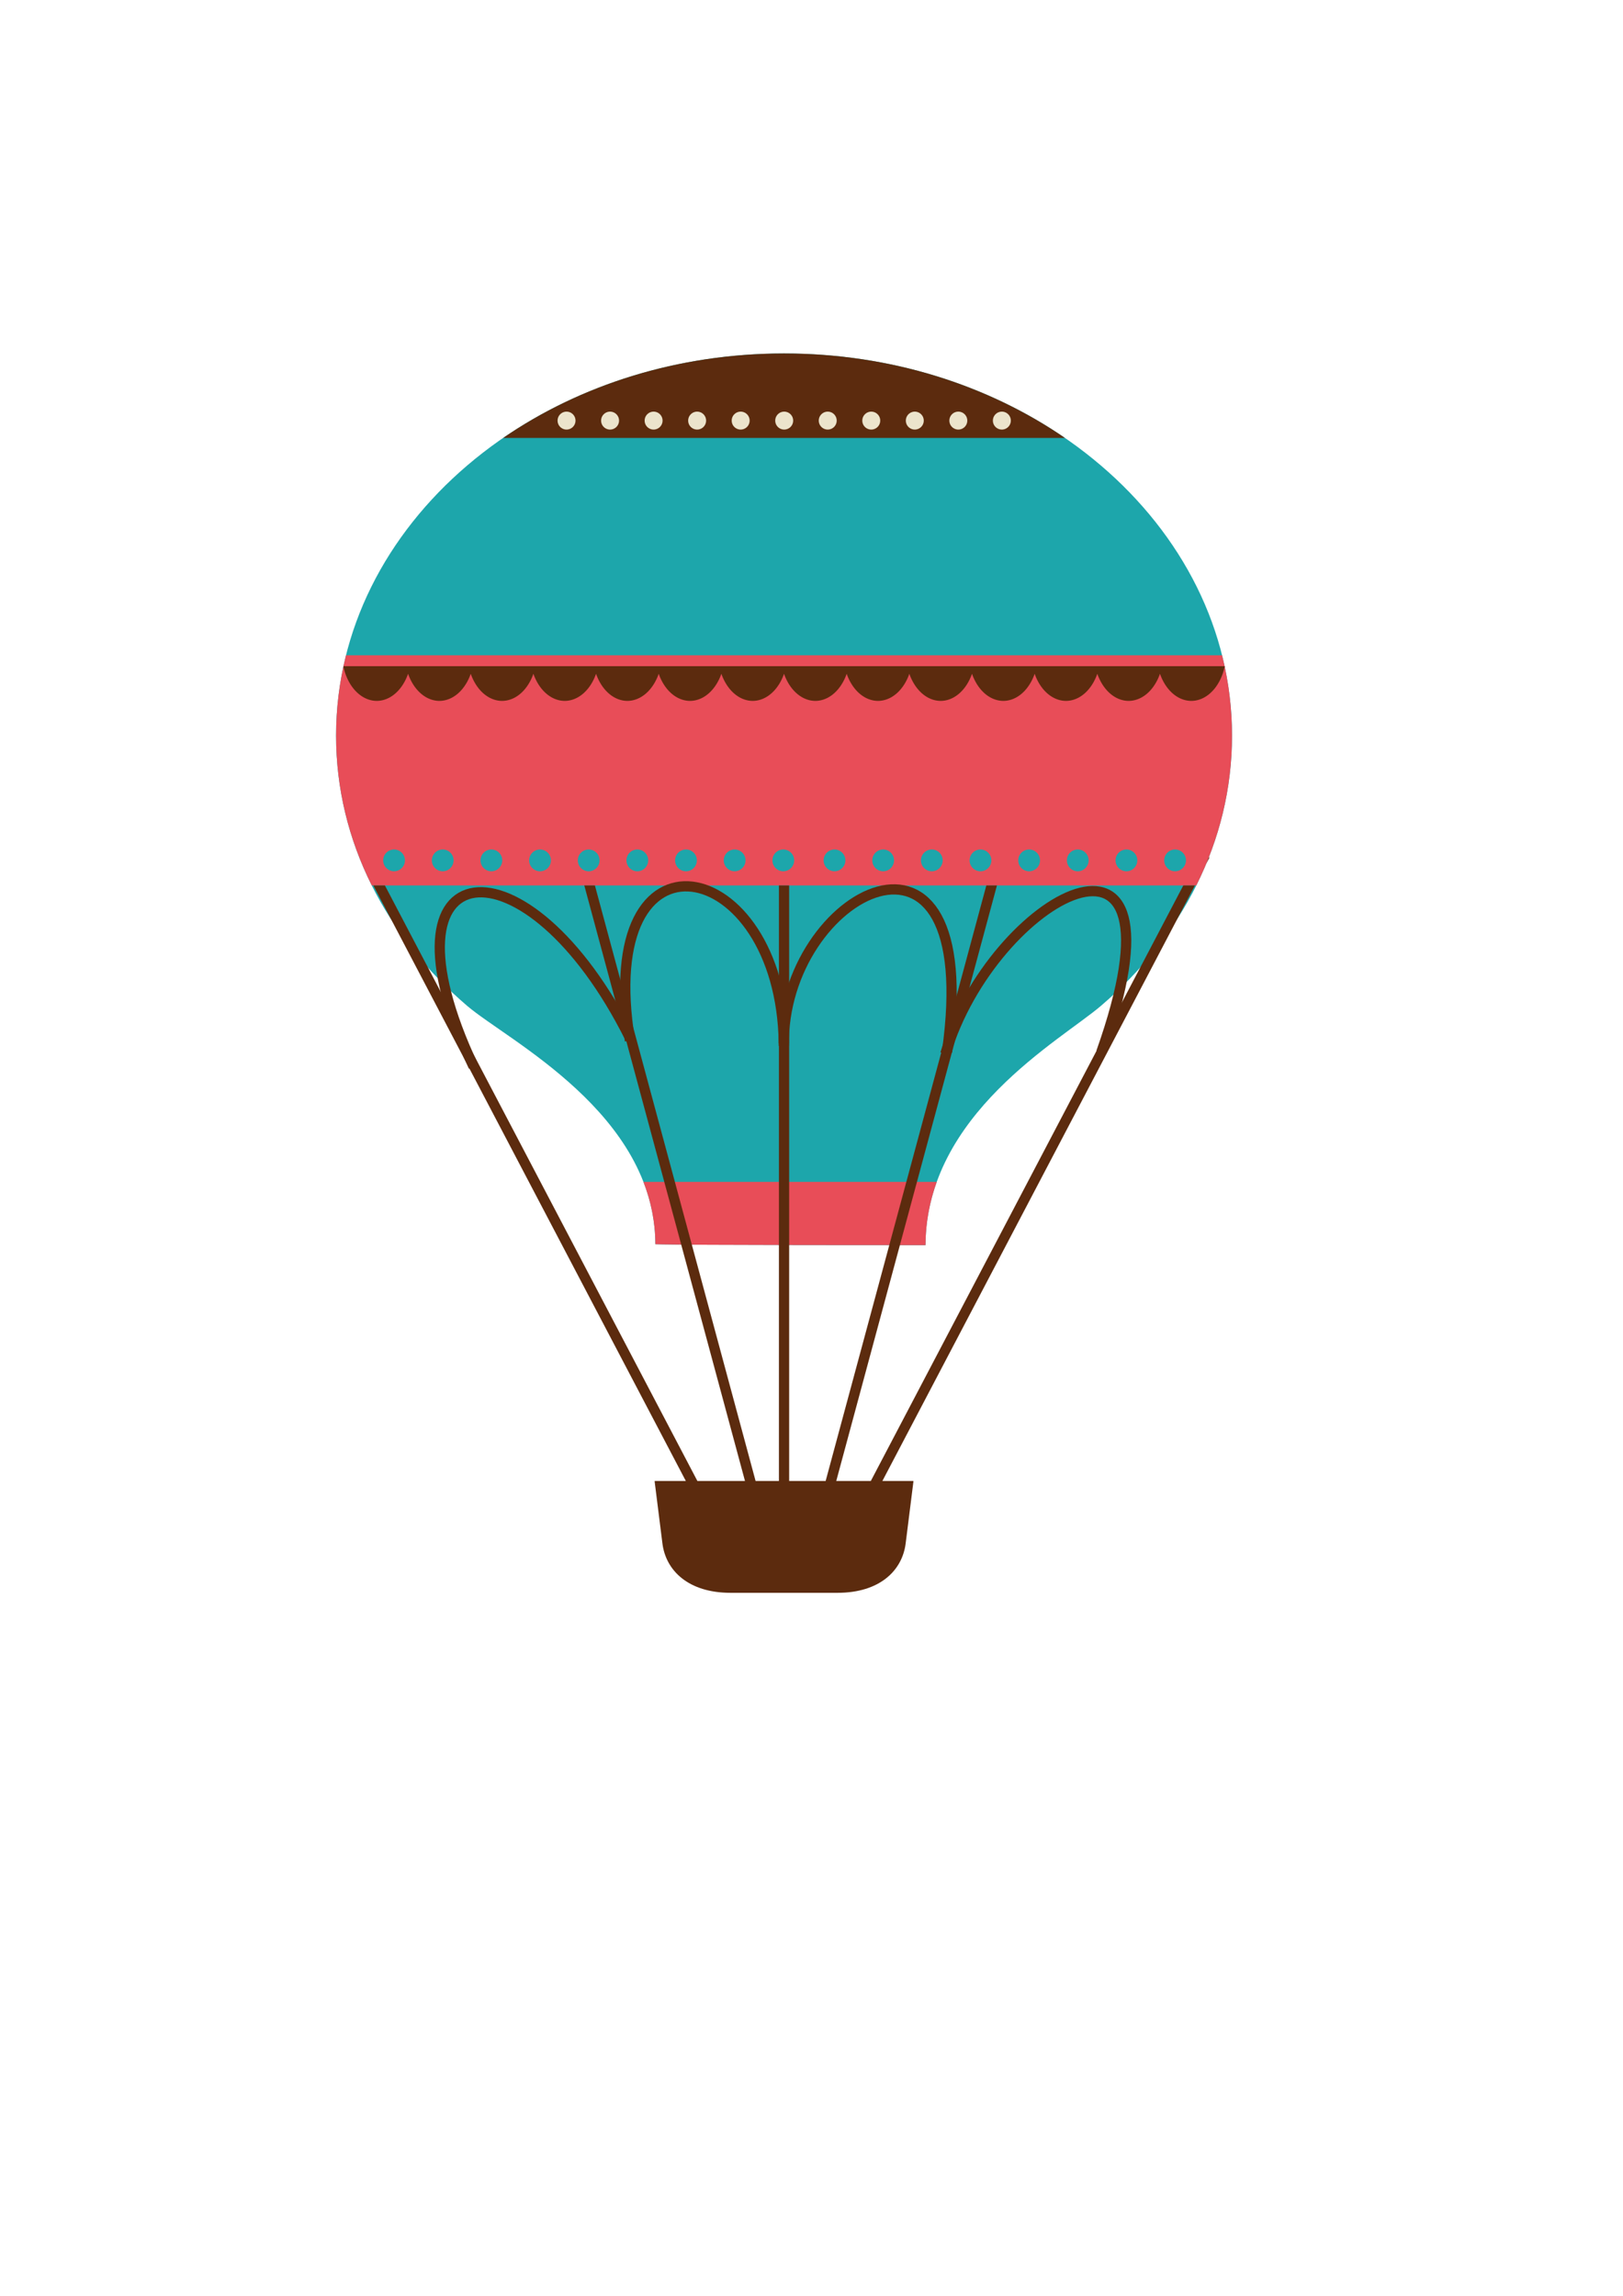 <?xml version="1.0" encoding="UTF-8" standalone="no"?>
<!-- Created with Inkscape (http://www.inkscape.org/) -->

<svg
   xmlns:dc="http://purl.org/dc/elements/1.1/"
   xmlns:cc="http://creativecommons.org/ns#"
   xmlns:rdf="http://www.w3.org/1999/02/22-rdf-syntax-ns#"
   xmlns:svg="http://www.w3.org/2000/svg"
   xmlns="http://www.w3.org/2000/svg"
   xmlns:sodipodi="http://sodipodi.sourceforge.net/DTD/sodipodi-0.dtd"
   xmlns:inkscape="http://www.inkscape.org/namespaces/inkscape"
   width="210mm"
   height="297mm"
   viewBox="0 0 744.094 1052.362"
   id="svg2"
   version="1.1"
   inkscape:version="0.91 r13725"
   sodipodi:docname="baloon.svg">
  <defs
     id="defs4" />
  <sodipodi:namedview
     id="base"
     pagecolor="#ffffff"
     bordercolor="#666666"
     borderopacity="1.0"
     inkscape:pageopacity="0.0"
     inkscape:pageshadow="2"
     inkscape:zoom="1"
     inkscape:cx="420.49837"
     inkscape:cy="616.67227"
     inkscape:document-units="px"
     inkscape:current-layer="layer1"
     showgrid="false"
     showguides="true"
     inkscape:guide-bbox="true"
     inkscape:window-width="1436"
     inkscape:window-height="855"
     inkscape:window-x="4"
     inkscape:window-y="1"
     inkscape:window-maximized="1" />
  <g
     inkscape:groupmode="layer"
     id="layer2"
     inkscape:label="Ebene 2" />
  <g
     inkscape:label="Ebene 1"
     inkscape:groupmode="layer"
     id="layer1">
    <path
       style="opacity:1;fill:#1da6ab;fill-opacity:1;stroke:none;stroke-width:5;stroke-miterlimit:4;stroke-dasharray:none;stroke-opacity:1"
       d="m 564.841,337.223 c 0,48.381 -22.988,92.182 -60.155,123.888 -18.583,15.853 -80.112,49.639 -80.373,109.641 0,0 -111.226,0.032 -123.842,-0.419 -0.261,-60.002 -67.657,-93.369 -86.241,-109.222 -37.167,-31.706 -60.155,-75.507 -60.155,-123.888 0,-96.763 91.953,-175.204 205.383,-175.204 56.715,0 108.061,19.61 145.227,51.316 37.167,31.706 60.155,75.507 60.155,123.888 z"
       id="path4147"
       inkscape:connector-curvature="0"
       sodipodi:nodetypes="ssccsssss" />
    <path
       style="opacity:1;fill:#5c2b0e;fill-opacity:1;stroke:none;stroke-width:5;stroke-miterlimit:4;stroke-dasharray:none;stroke-opacity:1"
       d="m 359.458,162.019 c -48.767,0 -93.556,14.508 -128.783,38.729 l 257.565,0 C 453.014,176.527 408.226,162.019 359.458,162.019 Z"
       id="path4152"
       inkscape:connector-curvature="0" />
    <g
       id="g4185"
       transform="matrix(0.587,0,0,0.587,135.262,263.743)"
       style="fill:#ece4cc;fill-opacity:1">
      <path
         style="opacity:1;fill:#ece4cc;fill-opacity:1;stroke:none;stroke-width:5;stroke-miterlimit:4;stroke-dasharray:none;stroke-opacity:1"
         d="m 219.061,-120.859 a 7,7 0 0 1 -7,7 7,7 0 0 1 -7,-7 7,7 0 0 1 7,-7 7,7 0 0 1 7,7 z"
         id="path4159"
         inkscape:connector-curvature="0" />
      <path
         style="opacity:1;fill:#ece4cc;fill-opacity:1;stroke:none;stroke-width:5;stroke-miterlimit:4;stroke-dasharray:none;stroke-opacity:1"
         d="m 253.061,-120.859 a 7,7 0 0 1 -7,7 7,7 0 0 1 -7,-7 7,7 0 0 1 7,-7 7,7 0 0 1 7,7 z"
         id="circle4163"
         inkscape:connector-curvature="0" />
      <path
         style="opacity:1;fill:#ece4cc;fill-opacity:1;stroke:none;stroke-width:5;stroke-miterlimit:4;stroke-dasharray:none;stroke-opacity:1"
         d="m 287.061,-120.859 a 7,7 0 0 1 -7,7 7,7 0 0 1 -7,-7 7,7 0 0 1 7,-7 7,7 0 0 1 7,7 z"
         id="circle4165"
         inkscape:connector-curvature="0" />
      <path
         style="opacity:1;fill:#ece4cc;fill-opacity:1;stroke:none;stroke-width:5;stroke-miterlimit:4;stroke-dasharray:none;stroke-opacity:1"
         d="m 321.061,-120.859 a 7,7 0 0 1 -7,7 7,7 0 0 1 -7,-7 7,7 0 0 1 7,-7 7,7 0 0 1 7,7 z"
         id="circle4167"
         inkscape:connector-curvature="0" />
      <path
         style="opacity:1;fill:#ece4cc;fill-opacity:1;stroke:none;stroke-width:5;stroke-miterlimit:4;stroke-dasharray:none;stroke-opacity:1"
         d="m 355.061,-120.859 a 7,7 0 0 1 -7,7 7,7 0 0 1 -7,-7 7,7 0 0 1 7,-7 7,7 0 0 1 7,7 z"
         id="circle4169"
         inkscape:connector-curvature="0" />
      <path
         style="opacity:1;fill:#ece4cc;fill-opacity:1;stroke:none;stroke-width:5;stroke-miterlimit:4;stroke-dasharray:none;stroke-opacity:1"
         d="m 389.061,-120.859 a 7,7 0 0 1 -7,7 7,7 0 0 1 -7,-7 7,7 0 0 1 7,-7 7,7 0 0 1 7,7 z"
         id="circle4171"
         inkscape:connector-curvature="0" />
      <path
         style="opacity:1;fill:#ece4cc;fill-opacity:1;stroke:none;stroke-width:5;stroke-miterlimit:4;stroke-dasharray:none;stroke-opacity:1"
         d="m 423.061,-120.859 a 7,7 0 0 1 -7,7 7,7 0 0 1 -7,-7 7,7 0 0 1 7,-7 7,7 0 0 1 7,7 z"
         id="circle4173"
         inkscape:connector-curvature="0" />
      <path
         style="opacity:1;fill:#ece4cc;fill-opacity:1;stroke:none;stroke-width:5;stroke-miterlimit:4;stroke-dasharray:none;stroke-opacity:1"
         d="m 457.061,-120.859 a 7,7 0 0 1 -7,7 7,7 0 0 1 -7,-7 7,7 0 0 1 7,-7 7,7 0 0 1 7,7 z"
         id="circle4175"
         inkscape:connector-curvature="0" />
      <path
         style="opacity:1;fill:#ece4cc;fill-opacity:1;stroke:none;stroke-width:5;stroke-miterlimit:4;stroke-dasharray:none;stroke-opacity:1"
         d="m 491.061,-120.859 a 7,7 0 0 1 -7,7 7,7 0 0 1 -7,-7 7,7 0 0 1 7,-7 7,7 0 0 1 7,7 z"
         id="circle4177"
         inkscape:connector-curvature="0" />
      <path
         style="opacity:1;fill:#ece4cc;fill-opacity:1;stroke:none;stroke-width:5;stroke-miterlimit:4;stroke-dasharray:none;stroke-opacity:1"
         d="m 525.061,-120.859 a 7,7 0 0 1 -7,7 7,7 0 0 1 -7,-7 7,7 0 0 1 7,-7 7,7 0 0 1 7,7 z"
         id="circle4179"
         inkscape:connector-curvature="0" />
      <path
         style="opacity:1;fill:#ece4cc;fill-opacity:1;stroke:none;stroke-width:5;stroke-miterlimit:4;stroke-dasharray:none;stroke-opacity:1"
         d="m 559.061,-120.859 a 7,7 0 0 1 -7,7 7,7 0 0 1 -7,-7 7,7 0 0 1 7,-7 7,7 0 0 1 7,7 z"
         id="circle4181"
         inkscape:connector-curvature="0" />
    </g>
    <path
       style="opacity:1;fill:#e84d58;fill-opacity:1;stroke:none;stroke-width:5;stroke-miterlimit:4;stroke-dasharray:none;stroke-opacity:1"
       d="m 158.63,300.367 c -2.982,11.883 -4.555,24.212 -4.555,36.855 0,24.368 5.833,47.574 16.371,68.658 l 378.022,0 c 10.538,-21.084 16.372,-44.29 16.372,-68.658 0,-12.643 -1.573,-24.972 -4.556,-36.855 l -401.655,0 z"
       id="path4230"
       inkscape:connector-curvature="0" />
    <path
       style="opacity:1;fill:#e84d58;fill-opacity:1;stroke:none;stroke-width:5;stroke-miterlimit:4;stroke-dasharray:none;stroke-opacity:1"
       d="m 294.998,541.767 c 3.409,8.769 5.429,18.275 5.474,28.566 12.615,0.451 123.842,0.419 123.842,0.419 0.045,-10.442 1.949,-20.088 5.156,-28.985 l -134.472,0 z"
       id="path4264"
       inkscape:connector-curvature="0" />
    <path
       style="opacity:1;fill:#5c2b0e;fill-opacity:1;stroke:none;stroke-width:5;stroke-miterlimit:4;stroke-dasharray:none;stroke-opacity:1"
       d="m 554.217,392.976 c -0.395,1.004 -0.797,2.006 -1.213,3.002 l 1.497,-2.853 z m -383.046,12.904 143.264,272.981 -14.3,0 c 0.016,0.198 0.022,0.396 0.047,0.596 l 3.521,28.048 c 1.567,12.486 11.98,22.615 31.236,22.615 l 49.039,0 c 19.256,0 29.67,-10.129 31.237,-22.615 l 3.521,-28.048 c 0.025,-0.2 0.031,-0.397 0.047,-0.596 l -14.239,0 143.264,-272.981 -5.302,0 -143.264,272.981 -15.845,0 73.671,-272.981 -4.862,0 -73.671,272.981 -16.729,0 0,-272.981 -4.694,0 0,272.981 -10.693,0 -73.671,-272.981 -4.862,0 73.671,272.981 -21.82,0 -143.264,-272.981 z"
       id="rect4250"
       inkscape:connector-curvature="0"
       sodipodi:nodetypes="ccccccccssssccccccccccccccccccccc" />
    <g
       id="g4343"
       transform="matrix(0.587,0,0,0.587,-380.297,262.557)"
       style="opacity:1;fill:#1da6ab;fill-opacity:1">
      <circle
         r="8.5"
         cy="224.576"
         cx="955.643"
         id="path4301"
         style="opacity:1;fill:#1da6ab;fill-opacity:1;stroke:none;stroke-width:5;stroke-miterlimit:4;stroke-dasharray:none;stroke-opacity:1" />
      <circle
         style="opacity:1;fill:#1da6ab;fill-opacity:1;stroke:none;stroke-width:5;stroke-miterlimit:4;stroke-dasharray:none;stroke-opacity:1"
         id="circle4303"
         cx="993.643"
         cy="224.576"
         r="8.5" />
      <circle
         r="8.5"
         cy="224.576"
         cx="1031.643"
         id="circle4313"
         style="opacity:1;fill:#1da6ab;fill-opacity:1;stroke:none;stroke-width:5;stroke-miterlimit:4;stroke-dasharray:none;stroke-opacity:1" />
      <circle
         style="opacity:1;fill:#1da6ab;fill-opacity:1;stroke:none;stroke-width:5;stroke-miterlimit:4;stroke-dasharray:none;stroke-opacity:1"
         id="circle4315"
         cx="1069.643"
         cy="224.576"
         r="8.5" />
      <circle
         r="8.5"
         cy="224.576"
         cx="1107.643"
         id="circle4317"
         style="opacity:1;fill:#1da6ab;fill-opacity:1;stroke:none;stroke-width:5;stroke-miterlimit:4;stroke-dasharray:none;stroke-opacity:1" />
      <circle
         style="opacity:1;fill:#1da6ab;fill-opacity:1;stroke:none;stroke-width:5;stroke-miterlimit:4;stroke-dasharray:none;stroke-opacity:1"
         id="circle4319"
         cx="1145.643"
         cy="224.576"
         r="8.5" />
      <circle
         r="8.5"
         cy="224.576"
         cx="1183.643"
         id="circle4321"
         style="opacity:1;fill:#1da6ab;fill-opacity:1;stroke:none;stroke-width:5;stroke-miterlimit:4;stroke-dasharray:none;stroke-opacity:1" />
      <circle
         style="opacity:1;fill:#1da6ab;fill-opacity:1;stroke:none;stroke-width:5;stroke-miterlimit:4;stroke-dasharray:none;stroke-opacity:1"
         id="circle4323"
         cx="1221.643"
         cy="224.576"
         r="8.5" />
      <circle
         r="8.5"
         cy="224.576"
         cx="1259.643"
         id="circle4325"
         style="opacity:1;fill:#1da6ab;fill-opacity:1;stroke:none;stroke-width:5;stroke-miterlimit:4;stroke-dasharray:none;stroke-opacity:1" />
      <circle
         style="opacity:1;fill:#1da6ab;fill-opacity:1;stroke:none;stroke-width:5;stroke-miterlimit:4;stroke-dasharray:none;stroke-opacity:1"
         id="circle4327"
         cx="1299.643"
         cy="224.576"
         r="8.5" />
      <circle
         r="8.5"
         cy="224.576"
         cx="1337.643"
         id="circle4329"
         style="opacity:1;fill:#1da6ab;fill-opacity:1;stroke:none;stroke-width:5;stroke-miterlimit:4;stroke-dasharray:none;stroke-opacity:1" />
      <circle
         style="opacity:1;fill:#1da6ab;fill-opacity:1;stroke:none;stroke-width:5;stroke-miterlimit:4;stroke-dasharray:none;stroke-opacity:1"
         id="circle4331"
         cx="1375.643"
         cy="224.576"
         r="8.5" />
      <circle
         r="8.5"
         cy="224.576"
         cx="1413.643"
         id="circle4333"
         style="opacity:1;fill:#1da6ab;fill-opacity:1;stroke:none;stroke-width:5;stroke-miterlimit:4;stroke-dasharray:none;stroke-opacity:1" />
      <circle
         style="opacity:1;fill:#1da6ab;fill-opacity:1;stroke:none;stroke-width:5;stroke-miterlimit:4;stroke-dasharray:none;stroke-opacity:1"
         id="circle4335"
         cx="1451.643"
         cy="224.576"
         r="8.5" />
      <circle
         r="8.5"
         cy="224.576"
         cx="1489.643"
         id="circle4337"
         style="opacity:1;fill:#1da6ab;fill-opacity:1;stroke:none;stroke-width:5;stroke-miterlimit:4;stroke-dasharray:none;stroke-opacity:1" />
      <circle
         style="opacity:1;fill:#1da6ab;fill-opacity:1;stroke:none;stroke-width:5;stroke-miterlimit:4;stroke-dasharray:none;stroke-opacity:1"
         id="circle4339"
         cx="1527.643"
         cy="224.576"
         r="8.5" />
      <circle
         r="8.5"
         cy="224.576"
         cx="1565.643"
         id="circle4341"
         style="opacity:1;fill:#1da6ab;fill-opacity:1;stroke:none;stroke-width:5;stroke-miterlimit:4;stroke-dasharray:none;stroke-opacity:1" />
    </g>
    <path
       style="opacity:1;fill:#5c2b0e;fill-opacity:1;stroke:none;stroke-width:5;stroke-miterlimit:4;stroke-dasharray:none;stroke-opacity:1"
       d="m 157.4,305.367 a 15.959,21.932 0 0 0 15.331,15.908 15.959,21.932 0 0 0 14.36,-12.425 15.959,21.932 0 0 0 14.366,12.425 15.959,21.932 0 0 0 14.36,-12.425 15.959,21.932 0 0 0 14.367,12.425 15.959,21.932 0 0 0 14.36,-12.425 15.959,21.932 0 0 0 14.366,12.425 15.959,21.932 0 0 0 14.36,-12.425 15.959,21.932 0 0 0 14.367,12.425 15.959,21.932 0 0 0 14.36,-12.425 15.959,21.932 0 0 0 14.366,12.425 15.959,21.932 0 0 0 14.36,-12.425 15.959,21.932 0 0 0 14.367,12.425 15.959,21.932 0 0 0 14.36,-12.425 15.959,21.932 0 0 0 14.367,12.425 15.959,21.932 0 0 0 14.359,-12.425 15.959,21.932 0 0 0 14.367,12.425 15.959,21.932 0 0 0 14.36,-12.425 15.959,21.932 0 0 0 14.367,12.425 15.959,21.932 0 0 0 14.36,-12.426 15.959,21.932 0 0 0 14.366,12.426 15.959,21.932 0 0 0 14.36,-12.425 15.959,21.932 0 0 0 14.367,12.425 15.959,21.932 0 0 0 14.36,-12.426 15.959,21.932 0 0 0 14.366,12.426 15.959,21.932 0 0 0 14.36,-12.425 15.959,21.932 0 0 0 14.367,12.425 15.959,21.932 0 0 0 15.34,-15.908 l -404.123,0 z"
       id="ellipse4372"
       inkscape:connector-curvature="0" />
    <path
       style="fill:none;fill-rule:evenodd;stroke:#5c2b0e;stroke-width:4.694;stroke-linecap:butt;stroke-linejoin:miter;stroke-miterlimit:4;stroke-dasharray:none;stroke-opacity:1"
       d="M 217.097,488.867 C 169.786,388.36 241.671,381.233 288.843,475.826"
       id="path4436"
       inkscape:connector-curvature="0"
       sodipodi:nodetypes="cc" />
    <path
       sodipodi:nodetypes="cc"
       inkscape:connector-curvature="0"
       id="path4438"
       d="m 288.821,477.011 c -16.713,-102.96 69.221,-85.635 70.539,1.186"
       style="fill:none;fill-rule:evenodd;stroke:#5c2b0e;stroke-width:4.694;stroke-linecap:butt;stroke-linejoin:miter;stroke-miterlimit:4;stroke-dasharray:none;stroke-opacity:1" />
    <path
       style="fill:none;fill-rule:evenodd;stroke:#5c2b0e;stroke-width:4.694;stroke-linecap:butt;stroke-linejoin:miter;stroke-miterlimit:4;stroke-dasharray:none;stroke-opacity:1"
       d="m 359.36,479.382 c -1.255,-70.383 91.963,-119.11 74.803,2.85"
       id="path4440"
       inkscape:connector-curvature="0"
       sodipodi:nodetypes="cc" />
    <path
       sodipodi:nodetypes="cc"
       inkscape:connector-curvature="0"
       id="path4442"
       d="m 433.408,483.053 c 21.471,-71.821 115.057,-123.401 71.482,-0.707"
       style="fill:none;fill-rule:evenodd;stroke:#5c2b0e;stroke-width:4.694;stroke-linecap:butt;stroke-linejoin:miter;stroke-miterlimit:4;stroke-dasharray:none;stroke-opacity:1" />
  </g>
</svg>
